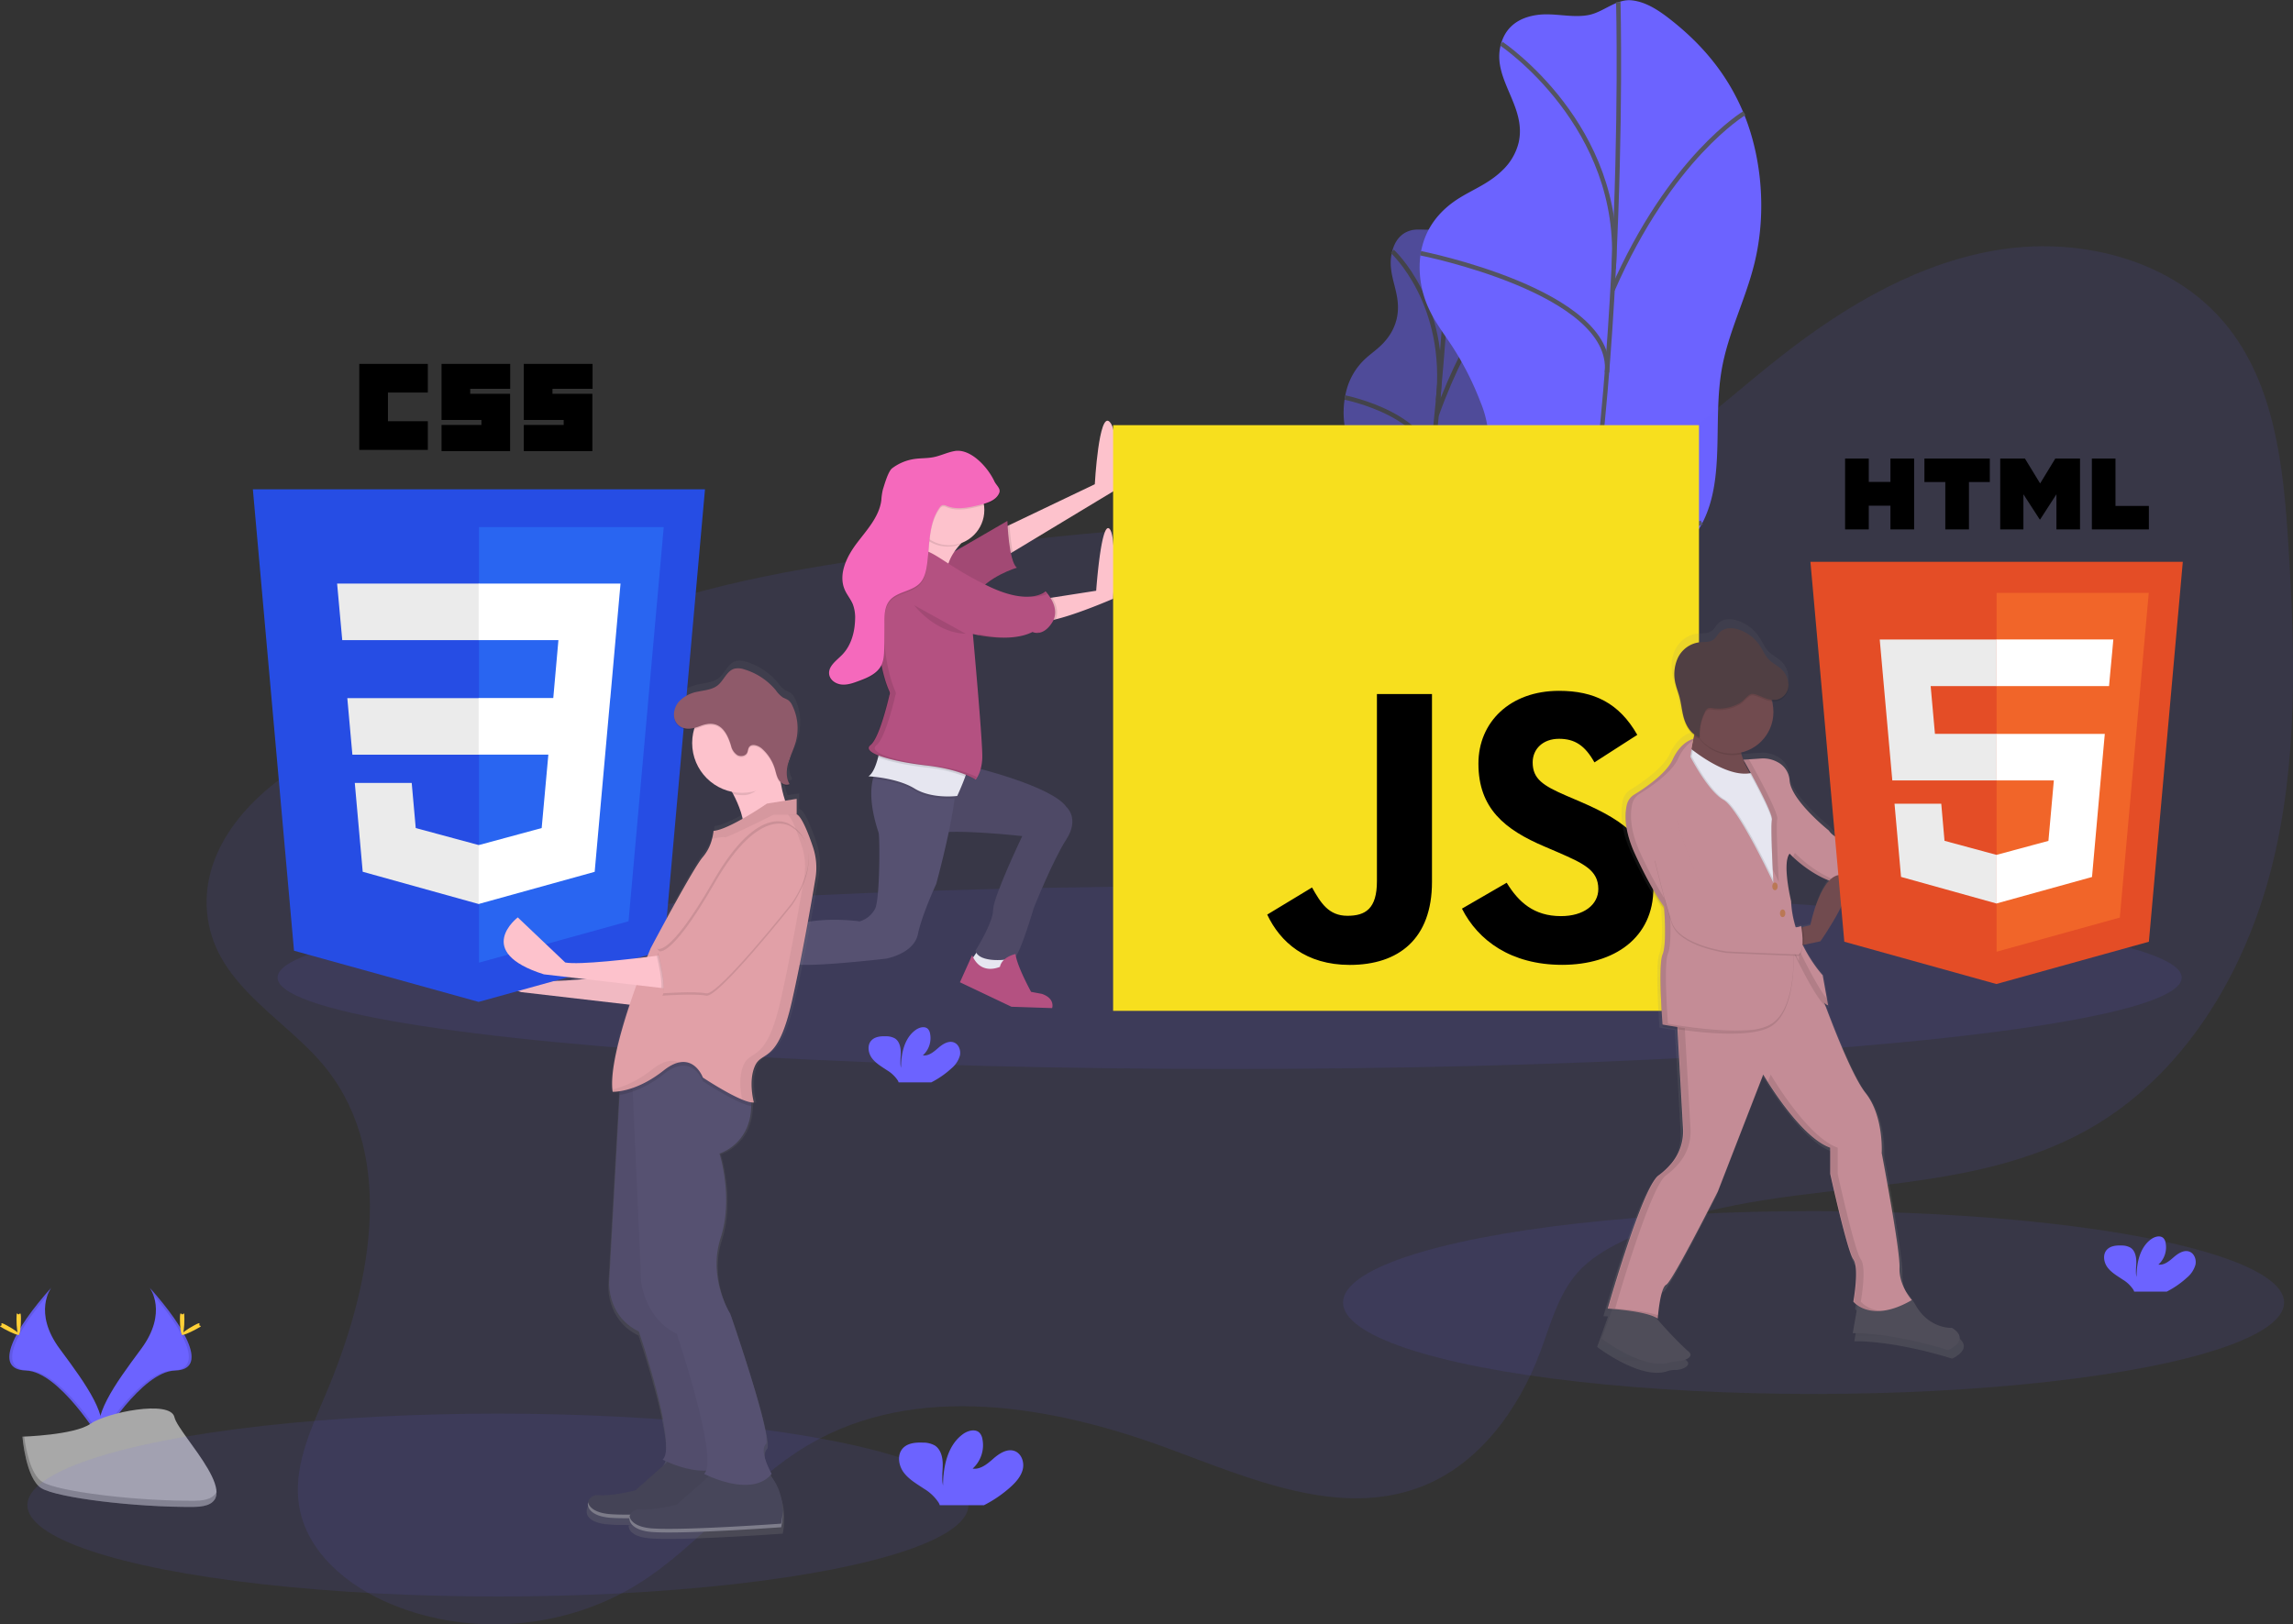 <svg xmlns="http://www.w3.org/2000/svg" xmlns:xlink="http://www.w3.org/1999/xlink" viewBox="0 0 1030.01 729.86"><rect x="0" y="0" width="1030.01" height="729.86" fill="#333333" stroke="none"/><defs><linearGradient id="a" x1="889.13" x2="889.13" y1="701.85" y2="363.3" gradientUnits="userSpaceOnUse"><stop offset="0" stop-color="gray" stop-opacity=".25" style="--darkreader-inline-stopcolor:#837a6b"/><stop offset=".54" stop-color="gray" stop-opacity=".12" style="--darkreader-inline-stopcolor:#837a6b"/><stop offset="1" stop-color="gray" stop-opacity=".1" style="--darkreader-inline-stopcolor:#837a6b"/></linearGradient><linearGradient xlink:href="#a" id="b" x1="376.53" x2="376.53" y1="777.06" y2="381.85"/></defs><ellipse cx="814.66" cy="585.22" fill="#6c63ff" opacity=".1" rx="211.36" ry="41.08" style="--darkreader-inline-fill:currentColor"/><g opacity=".5"><path fill="#6c63ff" d="M718.61 188.63c-2.85.81-6.34 2.92-8.06 8.69-3.37 11.31 4.46 19 1.88 30.79a23 23 0 0 1-4 8.64c-3.15 4.27-6.57 6.29-9.89 9.28a29.5 29.5 0 0 0-8.69 14.27 39.5 39.5 0 0 0-.39 18.55c1.18 5.12 3.19 8.85 4.95 13a96 96 0 0 1 5.11 16.37 39.87 39.87 0 0 1 1.12 8.32 73.21 73.21 0 0 1-1 11.12l-4.79 33.42a100.43 100.43 0 0 0-1.31 13.21 65.61 65.61 0 0 0 1.53 13.19c1.68 8.84 3.49 18 7.34 22.68s10.41 3 14.44-6.47c3.83-9.06 3.92-21.15 7.3-30.83 5.33-15.25 15.92-17.3 21.8-31.85 5.64-14 3.91-31.08 6.77-47 2-11.41 6.41-21.81 9-33.08 3.72-16.23 3.35-33.08.38-45.56a60.55 60.55 0 0 0-14.18-27.54c-2.49-2.75-5.16-5.2-8.29-5.45-3.33-.26-6.24 3.93-9.53 5.19-3.8 1.49-7.62-.04-11.49 1.06Z" style="--darkreader-inline-fill:currentColor" transform="translate(-84.99 -85.07)"/><path fill="none" stroke="#535461" stroke-miterlimit="10" stroke-width="2" d="M736.64 183.23S731 327.57 707.28 412.68" style="--darkreader-inline-stroke:#444f55" transform="translate(-84.99 -85.07)"/><path fill="none" stroke="#535461" stroke-miterlimit="10" stroke-width="2" d="M710.41 198s25.35 23.08 20.54 67M689.14 263.68s41.61 8.37 38.52 33.26M762.17 215.07s-16.84 14.74-31.84 56.49M745.72 341.25s-11.49 9-20.71-22.51M696.14 359.66s23.43-3.06 25.59-17.73" style="--darkreader-inline-stroke:#444f55" transform="translate(-84.99 -85.07)"/></g><path fill="#6c63ff" d="M775.25 91.82c-5.8.86-12.78 3.55-15.65 11.84-5.63 16.26 11.48 28.57 7.54 45.56a25.53 25.53 0 0 1-7.14 12.25c-6 5.91-12.86 8.49-19.36 12.5s-13.25 10.32-16.3 20c-2.93 9.31-1.66 19.59 1.39 27.27s7.66 13.41 11.78 19.73a133.69 133.69 0 0 1 12.49 24.7 46.94 46.94 0 0 1 3.32 12.33c.53 5.2-.14 10.79-.81 16.26L746.56 343c-.79 6.48-1.59 13.06-1.14 19.3.51 7.19 2.64 13.47 4.74 19.6 4.52 13.22 9.36 27 17.89 34.28s21.91 5.72 29.12-7.82c6.86-12.89 5.6-30.68 11.45-44.53 9.22-21.83 30.9-23.6 41.33-44.32 10-19.88 4.41-45.31 8.43-68.41 2.88-16.55 10.68-31.35 14.68-47.64 5.77-23.47 3-48.32-4.62-67s-19.67-32-32.6-42.23c-5.48-4.35-11.29-8.28-17.8-9-6.92-.77-12.45 5.05-19.1 6.52-7.74 1.61-15.82-1.1-23.69.07Z" style="--darkreader-inline-fill:currentColor" transform="translate(-84.99 -85.07)"/><path fill="none" stroke="#535461" stroke-miterlimit="10" stroke-width="2" d="M811.93 86s5.46 211.89-33.56 334.42" style="--darkreader-inline-stroke:#444f55" transform="translate(-84.99 -85.07)"/><path fill="none" stroke="#535461" stroke-miterlimit="10" stroke-width="2" d="M759.38 104.68s55.2 37 50.47 101.16M723.15 198.85s87.12 17.26 83.68 53.54M868.54 135.92s-33.11 19.71-59.19 79.41M849.43 319.79s-22.7 12-45.53-35.61M749 341s48.13-1.73 50.87-23.08" style="--darkreader-inline-stroke:#444f55" transform="translate(-84.99 -85.07)"/><path fill="#6c63ff" d="M152.24 663.66s8.38 11-3.87 27.5S126 721.68 130.11 732c0 0 18.48-30.73 33.52-31.16s5.16-18.7-11.39-37.18Z" style="--darkreader-inline-fill:currentColor" transform="translate(-84.99 -85.07)"/><path d="M67.25 578.59a13.57 13.57 0 0 1 1.76 3.44c14.68 17.24 22.49 33.33 8.39 33.74-13.14.38-28.9 23.87-32.68 29.81a12.74 12.74 0 0 0 .45 1.35s18.48-30.73 33.52-31.16 5.11-18.7-11.44-37.18Z" opacity=".1"/><path fill="#ffd037" d="M167.82 677.63c0 3.86-.43 7-1 7s-1-3.13-1-7 .54-2 1.07-2 .93-1.86.93 2Z" style="--darkreader-inline-fill:#fdcd2f" transform="translate(-84.99 -85.07)"/><path fill="#ffd037" d="M173.17 682.23c-3.39 1.85-6.34 3-6.59 2.49s2.28-2.35 5.67-4.19 2.05-.5 2.31 0 1.99-.15-1.39 1.7Z" style="--darkreader-inline-fill:#fdcd2f" transform="translate(-84.99 -85.07)"/><path fill="#6c63ff" d="M108 663.66s-8.38 11 3.87 27.5 22.35 30.51 18.26 40.83c0 0-18.48-30.73-33.52-31.16s-5.18-18.69 11.39-37.17Z" style="--darkreader-inline-fill:currentColor" transform="translate(-84.99 -85.07)"/><path d="M23.01 578.59a13.57 13.57 0 0 0-1.71 3.44c-14.68 17.24-22.49 33.33-8.39 33.74 13.14.38 28.9 23.87 32.68 29.81a12.74 12.74 0 0 1-.45 1.35s-18.48-30.73-33.52-31.16-5.18-18.7 11.39-37.18Z" opacity=".1"/><path fill="#ffd037" d="M92.4 677.63c0 3.86.43 7 1 7s1-3.13 1-7-.54-2-1.07-2-.93-1.86-.93 2Z" style="--darkreader-inline-fill:#fdcd2f" transform="translate(-84.99 -85.07)"/><path fill="#ffd037" d="M87.05 682.23c3.39 1.85 6.34 3 6.59 2.49s-2.28-2.35-5.67-4.19-2.05-.5-2.31 0-1.99-.15 1.39 1.7Z" style="--darkreader-inline-fill:#fdcd2f" transform="translate(-84.99 -85.07)"/><path fill="#a8a8a8" d="M95.07 730.56s23.43-.72 30.49-5.75 36-11 37.79-3 35.21 40.11 8.76 40.32-61.46-4.12-68.51-8.41-8.53-23.16-8.53-23.16Z" style="--darkreader-inline-fill:#afa69a" transform="translate(-84.99 -85.07)"/><path d="M87.59 674.28c-26.45.21-61.46-4.12-68.51-8.41-5.37-3.27-7.51-15-8.22-20.41h-.78s1.48 18.9 8.53 23.19 42.06 8.63 68.51 8.41c7.64-.06 10.27-2.78 10.13-6.8-1.06 2.46-3.97 3.98-9.66 4.02Z" opacity=".2"/><path fill="#6c63ff" d="M1067.35 659.11a11.67 11.67 0 0 0 3.83-5.78c.5-2.3-.48-5.05-2.68-5.89-2.46-.94-5.09.76-7.08 2.49s-4.28 3.69-6.89 3.32a10.48 10.48 0 0 0 3.24-9.81 4.1 4.1 0 0 0-.9-2c-1.37-1.46-3.84-.83-5.48.32-5.2 3.66-6.65 10.72-6.68 17.08-.52-2.29-.08-4.68-.1-7s-.66-5-2.64-6.22a8 8 0 0 0-4-.95c-2.34-.09-4.94.15-6.54 1.86-2 2.12-1.47 5.69.26 8s4.35 3.8 6.77 5.42a15 15 0 0 1 4.84 4.61 4.57 4.57 0 0 1 .36.82h14.65a40.83 40.83 0 0 0 9.04-6.27Z" style="--darkreader-inline-fill:currentColor" transform="translate(-84.99 -85.07)"/><path fill="#6c63ff" d="M231.72 565.39c31.82 40.46 19.46 99.57-.76 146.9-6.77 15.85-14.43 32.62-11.57 49.61 3.49 20.78 22 36 41.52 44 35.5 14.68 78 11.18 110.61-9.11 28.19-17.54 48.38-46.06 77.05-62.8 48-28 109.06-17.43 161.16 1.86 36.86 13.65 77.16 31.41 113.79 17.14 25.77-10 43.59-34.47 53.3-60.37 4.69-12.51 8.09-26 17-36 5.32-5.89 12.26-10.08 19.38-13.6 65-32.21 147-15 210.08-50.68 42.61-24.12 69.89-69.63 82-117.08s10.67-97.21 7.6-146.07c-2.18-34.73-6.09-71.8-28.28-98.61-23.47-28.35-63.76-38.9-100.17-33.51S915 221.76 886 244.38c-36.29 28.27-69.94 63.48-114.5 74.94-30.34 7.8-62.26 3.53-93.56 2.06-52.32-2.47-104.65 3-156.68 9-49.81 5.76-100 12.1-147.43 28.3-33.58 11.47-60.5 32.28-92.21 46.82-20.67 9.48-43.21 12.1-62.77 24.17-24.11 14.87-46.2 40.74-40 71 5.82 28.81 35.97 43.25 52.87 64.72Z" opacity=".1" style="--darkreader-inline-fill:currentColor" transform="translate(-84.99 -85.07)"/><ellipse cx="552.35" cy="439.22" fill="#6c63ff" opacity=".1" rx="427.67" ry="41.08" style="--darkreader-inline-fill:currentColor"/><ellipse cx="223.66" cy="676.22" fill="#6c63ff" opacity=".1" rx="211.36" ry="41.08" style="--darkreader-inline-fill:currentColor"/><path fill="#e6e6f0" d="m524.71 511.48-3.35 4.87s3.65 4.87 4 5.48 10.65-.3 10.65-.3l.91-3.65-1.52-4.26Z" style="--darkreader-inline-fill:#f5f1eb" transform="translate(-84.99 -85.07)"/><path fill="#fdc2cc" d="m327.09 423.67-6.7 1.21 4.26 8.23 4.57 2.43 4.26 3.04 1.22-3.34-3.05-6.4-4.56-5.17z" style="--darkreader-inline-fill:#ff92ad"/><path fill="#565171" d="M521.67 429.59s35.62 8.52 42.31 18c0 0 6.09 5.18 0 14.61s-14.61 30.75-14.61 30.75-6.09 20.7-8.52 22.22-16.44 2.74-17.66-3c0 0 7.91-12.48 7.91-18.27s13.09-33.18 13.09-33.18-29.83-3.35-39.27-1.22 4.27-33.26 16.75-29.91Z" style="--darkreader-inline-fill:#2e1c8c" transform="translate(-84.99 -85.07)"/><path d="M436.68 344.52s35.62 8.52 42.31 18c0 0 6.09 5.18 0 14.61s-14.61 30.75-14.61 30.75-6.09 20.7-8.52 22.22-16.44 2.74-17.66-3c0 0 7.91-12.48 7.91-18.27s13.09-33.18 13.09-33.18-29.83-3.35-39.27-1.22 4.27-33.26 16.75-29.91Z" opacity=".1"/><path fill="#565171" d="M514.36 437.81c-.07 1.77-.26 3.76-.53 5.9-1.95 15.5-8.3 38.55-8.3 38.55s-6.39 13.7-8.22 22.53-14.31 11-14.31 11-34.1 4-41.1 2.44-18 4.57-23.44 3.65-8.83-13.7-8.83-13.7a66 66 0 0 0 27.4-5.78c14-6.39 34.1-3.35 34.1-3.35a11.45 11.45 0 0 0 7-5.78c2.13-4.57 2.13-32.27 1.52-34.1-4-12-3.67-19.7-2.52-24.19a12.07 12.07 0 0 1 2.52-5.34Z" style="--darkreader-inline-fill:#2e1c8c" transform="translate(-84.99 -85.07)"/><path d="M429.37 352.74c-.07 1.77-.26 3.76-.53 5.9-3.06.24-11.64.47-18-3.46-6-3.68-14.73-4.93-18.66-5.32a12.07 12.07 0 0 1 2.52-5.34Z" opacity=".1"/><path fill="#e6e6f0" d="M518.57 434c-1.42 4-3.6 8.69-3.6 8.69s-11.26 1.52-19.18-3.35-20.7-5.48-20.7-5.48c2.07-1.27 3.47-5.13 4.34-8.51a53.93 53.93 0 0 0 1.14-5.8s37.44 7.61 39 8.83c.58.48-.04 2.9-1 5.62Z" style="--darkreader-inline-fill:#f5f1eb" transform="translate(-84.99 -85.07)"/><path fill="#fdc2cc" d="m585.29 305.69-45.41 27.41-4.51 2.72v-13.39l3.13-1.5 38.27-18.29s1.83-33.18 6.7-28 1.82 31.05 1.82 31.05Z" style="--darkreader-inline-fill:#ff92ad" transform="translate(-84.99 -85.07)"/><path d="m454.89 248.03-4.51 2.72v-13.39l3.13-1.5a98.54 98.54 0 0 0 1.38 12.17Z" opacity=".1"/><path fill="#b45181" d="m504.93 338 32.57-18.87s.61 18.27 4.26 21c0 0-13.39 4-18.57 12.48Z" style="--darkreader-inline-fill:#d91a77" transform="translate(-84.99 -85.07)"/><path d="m419.94 252.93 32.57-18.87s.61 18.27 4.26 21c0 0-13.39 4-18.57 12.48Z" opacity=".1"/><path fill="#fdc2cc" d="M585 354.09s-15.49 6.75-25.75 9.23a20.22 20.22 0 0 1-7.13.82c-7-1.22 1.83-10 1.83-10l3.68-.57 19.76-3.08s2.13-30.44 5.78-28 1.83 31.6 1.83 31.6ZM519.54 326.69s-13.09 9.74-8.22 21.92-25.27-7.31-25.27-7.31 9.74-14.61 11.87-25.57 21.62 10.96 21.62 10.96Z" style="--darkreader-inline-fill:#ff92ad" transform="translate(-84.99 -85.07)"/><path d="M433.58 348.93a69 69 0 0 0-17.6-4.1c-8.8-1-16.86-2.69-21.53-4.55a53.93 53.93 0 0 0 1.14-5.8s37.44 7.61 39 8.83c.57.48-.05 2.9-1.01 5.62ZM474.25 278.25a20.22 20.22 0 0 1-7.13.82c-7-1.22 1.83-10 1.83-10l3.68-.57c1.54 2.37 3.11 6.07 1.62 9.75Z" opacity=".1"/><path fill="#b45181" d="M498.23 332.17s-11.87-.3-16.13 4.57-3.35 18-3.35 18-.89 26.29 5.78 41a2 2 0 0 1 .07 1.51c-.07.18-.07.07-.07.07s-4.26 19.18-8.52 22.53 9.13 7.31 25 9.13 22.22 6.39 22.22 6.39 2.74-3 3-9.74-4.23-55.71-4.23-55.71 16.74 4.26 26.79-.91c0 0 4.57 2.44 8.83-4.26s-3-14-3-14-6.7 6.7-25.27-2.13-25.35-16.75-31.12-16.45Z" style="--darkreader-inline-fill:#d91a77" transform="translate(-84.99 -85.07)"/><path fill="#e6e6f0" d="M407.21 509.35h-3.65v5.18l3.65 8.22s4.87.91 5.18.91 4.26-.91 4.26-.91l1.22-2.13s-13.4-5.19-10.66-11.27Z" style="--darkreader-inline-fill:#f5f1eb" transform="translate(-84.99 -85.07)"/><path fill="#b45181" d="m521.67 514.22-5.48 12.18 23.14 11 18.27.61s1.52-4.26-4.57-6.39l-4.87-.91s-6.39-11.57-7-17c0 0-6.09 1.22-7 5.78-.01-.1-8.53 4.16-12.49-5.27ZM404.47 508.13l-1.86 1.52-8.18 6.7 18.87 25s10.65 4.57 15.53 0c0 0 3-3-3.65-5.48 0 0-5.18.91-5.18-4.26s1.22-10.65 3-11.87c0 0-4.57-1.52-5.78-.3a19.32 19.32 0 0 0-2.44 3.35s-10.92-4.31-10.31-14.66Z" style="--darkreader-inline-fill:#d91a77" transform="translate(-84.99 -85.07)"/><path d="M412.33 231.27a37 37 0 0 1-1.22 4.56 15.83 15.83 0 0 0 20.27 8.71 25.18 25.18 0 0 1 2.57-2.31s-19.49-21.92-21.62-10.96ZM410.65 271.93s9.44 12.48 23.14 12.79" opacity=".1"/><g opacity=".1"><path d="M467.07 284.15a3.44 3.44 0 0 1-.56-.21q-.44.23-.9.43a5.69 5.69 0 0 0 1.46-.22ZM470.31 266.93a15.06 15.06 0 0 0-1.06-1.22s-2 2-6.94 2.38a16.8 16.8 0 0 0 8-1.16ZM439.72 284.85l.06.65a60.46 60.46 0 0 0 12.18 1 63.38 63.38 0 0 1-12.24-1.65ZM418.72 343.93c-15.83-1.83-29.22-5.78-25-9.13s8.52-22.53 8.52-22.53 0 .11.07-.07a2 2 0 0 0-.07-1.51c-6.67-14.75-5.78-41-5.78-41s-.91-13.09 3.35-18c3.17-3.63 10.56-4.38 14.13-4.53a6.47 6.47 0 0 0-1 0s-11.87-.3-16.13 4.57-3.35 18-3.35 18-.89 26.29 5.78 41a2 2 0 0 1 .07 1.51c-.07.18-.07.07-.07.07s-4.23 19.12-8.53 22.47 9.13 7.31 25 9.13 22.22 6.39 22.22 6.39a7.8 7.8 0 0 0 .84-1.23c-3.09-1.49-9.45-3.94-20.05-5.14Z"/></g><circle cx="426.33" cy="229.14" r="15.83" fill="#fdc2cc" style="--darkreader-inline-fill:#ff92ad"/><path d="M448.86 222.06c-1.31 3.28-5.22 4.52-8.65 5.37-4.9 1.2-10.18 2.38-14.87.52a3.25 3.25 0 0 0-2-.39 2.66 2.66 0 0 0-1.32 1.15c-5.17 7.36-4.33 17.17-5.67 26.07-.42 2.77-1.13 5.63-3 7.7-3.64 4-10.51 3.85-13.86 8.1-2.21 2.8-2.23 6.69-2.21 10.26q0 5.71-.1 11.43c-.06 2.5-.18 5.09-1.31 7.31-1.92 3.76-6.2 5.55-10.15 7-2.46.92-5 1.85-7.64 1.6s-5.28-2-5.62-4.64c-.47-3.58 3.22-6.08 5.76-8.66 4.06-4.11 5.73-10.09 5.88-15.87a17 17 0 0 0-1-6.87c-.93-2.27-2.59-4.18-3.59-6.42-3.08-6.9.72-14.88 5.27-20.92s10.14-11.93 11.11-19.42a26.93 26.93 0 0 1 .69-4.81c.7-2.18 2.36-8.2 4.19-9.58a21.77 21.77 0 0 1 10-4.16c2.81-.41 5.68-.26 8.47-.8 3.26-.63 6.29-2.18 9.55-2.76 7.05-1.25 14.7 6.94 17.79 13.4.85 1.98 3.08 3.38 2.28 5.39Z" opacity=".1"/><path fill="#f569bc" d="M533.85 306.52c-1.31 3.28-5.22 4.52-8.65 5.37-4.9 1.2-10.18 2.38-14.87.52a3.25 3.25 0 0 0-2-.39 2.66 2.66 0 0 0-1.32 1.15c-5.17 7.36-4.33 17.17-5.67 26.07-.42 2.77-1.13 5.63-3 7.7-3.64 4-10.51 3.85-13.86 8.1-2.21 2.8-2.23 6.69-2.21 10.26q0 5.71-.1 11.43c-.06 2.5-.18 5.09-1.31 7.31-1.92 3.76-6.2 5.55-10.15 7-2.46.92-5 1.85-7.64 1.6s-5.28-2-5.62-4.64c-.47-3.58 3.22-6.08 5.76-8.66 4.06-4.11 5.73-10.09 5.88-15.87a17 17 0 0 0-1-6.87c-.93-2.27-2.59-4.18-3.59-6.42-3.08-6.9.72-14.88 5.27-20.92s10.14-11.93 11.11-19.42a26.93 26.93 0 0 1 .69-4.81c.7-2.18 2.36-8.2 4.19-9.58a21.77 21.77 0 0 1 10-4.16c2.81-.41 5.68-.26 8.47-.8 3.26-.63 6.29-2.18 9.55-2.76 7.05-1.25 14.7 6.94 17.79 13.4.85 1.98 3.08 3.38 2.28 5.39Z" style="--darkreader-inline-fill:#ff47bf" transform="translate(-84.99 -85.07)"/><path fill="#f7df1e" d="M585 276.09h263.17v263.15H585Z" style="--darkreader-inline-fill:#e9d31d" transform="translate(-84.99 -85.07)"/><path d="m569.22 410.93 20.14-12.19c3.89 6.89 7.42 12.72 15.9 12.72 8.13 0 13.25-3.18 13.25-15.54v-84.09h24.73v84.43c0 25.61-15 37.27-36.92 37.27-19.78 0-31.26-10.25-37.09-22.61m87.44-2.65 20.13-11.66c5.3 8.66 12.19 15 24.38 15 10.25 0 16.78-5.12 16.78-12.19 0-8.48-6.71-11.48-18-16.43l-6.18-2.65c-17.84-7.59-29.68-17.13-29.68-37.27 0-18.55 14.13-32.68 36.21-32.68 15.72 0 27 5.48 35.15 19.78l-19.25 12.37c-4.24-7.6-8.83-10.6-15.9-10.6-7.24 0-11.84 4.59-11.84 10.6 0 7.42 4.59 10.42 15.19 15l6.18 2.65c21 9 32.86 18.19 32.86 38.86 0 22.26-17.49 34.45-41 34.45-23 0-37.8-11-45-25.26"/><path fill="url(#a)" d="M963.61 685.28S953.34 686 947 675a36.88 36.88 0 0 0-4.37-6.21 21 21 0 0 1-3.07-11.15c.35-8.15-8.15-52.79-8.15-52.79s1.06-17-7.44-27.63c-5.6-7-13.65-27-18.5-39.92a2.67 2.67 0 0 0 1.14.6l-.2-1.11h.2L904.1 523a62.88 62.88 0 0 1-9.16-13.88l.57-.12 7.52-1.58s12.22-17.37 13-25.91h2.41a294 294 0 0 1 33.86 1.77c0-.05-.08-.27-.18-.62a42.5 42.5 0 0 1-1.1-5.23h.7l7-.46s24.09-26.92 15.23-31.88-18.07 22.32-18.07 22.32l-3 .54-.81.15c.08-.12.16-.23.25-.34S913 466 906.93 456.42c0 0-17.36-13.82-18.07-23a10.39 10.39 0 0 0-6.24-8.84 13.62 13.62 0 0 0-6.89-1.29l-8.13.56.57 1h-.23a27.35 27.35 0 0 1-1.28-3.6h.17c-.06-.25-.11-.5-.16-.75a19.13 19.13 0 0 0 14.09-23.56 7.65 7.65 0 0 0 2.39-.07c3-.61 5.11-3.65 5.19-6.69v-.71a10.28 10.28 0 0 0-3.95-7.9c-1.62-1.35-3.56-2.31-5-3.81-1.75-1.79-2.71-4.19-4.07-6.3a18.7 18.7 0 0 0-9.6-7.47c-2.93-1-6.53-1.1-8.78 1-1.16 1.09-1.83 2.67-3.13 3.59-1.87 1.34-4.41.94-6.7 1.21a12.78 12.78 0 0 0-9.63 7.21 16.61 16.61 0 0 0-1.58 7.62 20.35 20.35 0 0 0 .64 5.35c.44 1.74 1.09 3.42 1.57 5.16 1 3.6 1.23 7.39 2.38 10.94a13.77 13.77 0 0 0 4.43 6.73l-.34 1.46c-.22 0-5.74 1.23-9.55 9.56-3 6.57-13.21 13.35-17.7 16.09a7.38 7.38 0 0 0-3.34 4.64 24.1 24.1 0 0 0-.57 5.89c-.08 4.27.81 10.18 4.24 17.67 7.79 17 13.46 24.44 13.46 24.44s.43 5.21.46 10.7c0 4.09-.3 8.16-1.17 10.2-.74 1.72-1 6.11-.94 11.13 0 9.62.94 22.17.94 22.17s2.71.52 6.9 1.13l2.61 45.92a22.08 22.08 0 0 1-5 15.34 33.94 33.94 0 0 1-6.29 6c-7.44 5.31-23.38 61.29-23.38 61.29s.78 0 2.06.15l-4.9 13.67s19.58 15 31.49 10.9a11.54 11.54 0 0 1 4-.56c2.35 0 7.38-1.86 4.58-4.31a181.52 181.52 0 0 1-15.27-15.88 8.12 8.12 0 0 1 1.1.65v-.11l.17.11s0-.55.13-1.45l-.17-.06c.36-3.68 1.5-13 3.76-14.08 2.83-1.42 23.74-42.87 23.74-42.87l20.9-53.85s16.65 28.7 30.82 33.65v12s7.79 35.43 10.63 39.32 0 19.48 0 19.48a9.71 9.71 0 0 0 1.91 1.68l-2.27 12.84s16.3-.71 43.93 7.79c-.02.05 10.61-4.55 1.75-10.22ZM898.43 500l-3.45.86-.68.17c-.07-.43-.12-.68-.12-.68a7 7 0 0 1-2.51.61 46.15 46.15 0 0 1-2.1-11.95 80.52 80.52 0 0 1-2.11-14.8c0-2.58.43-4.83 1.4-6.1l1.15.09.8.76.06.05.41.37.43.38.07.06.46.41.08.07.47.4.53.44.12.1.56.45.55.44.13.1.61.46.13.09.58.43.1.07.66.47.16.11.7.48h.06l.68.45.16.11.73.47.16.1.68.42.13.08.78.46.19.11.81.45h.06l.79.42.19.1.84.42.17.08.78.36.15.07.88.38.21.09.91.37c-5.65 6.22-8.55 20.72-8.55 20.72Z" transform="translate(-84.99 -85.07)"/><path fill="#4f4d59" d="m811.05 668.16-6.57 18.33s18 13.8 29.7 10.94a32.69 32.69 0 0 1 5.37-.87c2.42-.18 6.59-1.95 4-4.19-8.3-7.26-19.37-20.75-19.37-20.75ZM920.34 666.43l-3.11 17.64s15.91-.69 42.89 7.61c0 0 10.38-4.5 1.73-10 0 0-10 .69-16.25-10s-10-9.34-10-9.34Z" style="--darkreader-inline-fill:#3d474c" transform="translate(-84.99 -85.07)"/><path fill="#c48c96" d="m838 538.47 3 53.68a22.2 22.2 0 0 1-5.29 15.7 32.54 32.54 0 0 1-5.71 5.33c-7.26 5.19-22.83 59.83-22.83 59.83s17.64 1 22.48 4.5c0 0 1-13.83 3.8-15.22s23.17-41.85 23.17-41.85l20.41-52.57s16.25 28 30.09 32.86v11.76s7.61 34.59 10.38 38.39 0 19 0 19 8 10 26.28-.69c0 0-5.88-6.57-5.53-14.53s-8-51.53-8-51.53 1-16.6-7.26-27S901 526 901 526l-9.52-20.48Z" style="--darkreader-inline-fill:#ff3e62" transform="translate(-84.99 -85.07)"/><g opacity=".1"><path d="M725.54 587.93s15.56-54.64 22.83-59.83a33 33 0 0 0 6-5.68 22 22 0 0 0 5-15.34l-3.05-53.69 51-31.44-.69-1.49-53.42 32.94 3.05 53.69a22 22 0 0 1-5 15.34 33 33 0 0 1-6 5.68c-7.25 5.18-22.83 59.82-22.83 59.82s17.64 1 22.48 4.5c0 0 0-.54.13-1.41-6.81-2.34-19.5-3.09-19.5-3.09ZM835.87 584.82s2.77-15.22 0-19-10.38-38.39-10.38-38.39v-11.78c-13.83-4.84-30.09-32.86-30.09-32.86l-1.2 3.14c4.69 7.44 17.2 25.9 28.19 29.74v11.76s7.61 34.59 10.38 38.39 0 19 0 19 3.86 4.86 12.38 4.2c-6.37-.53-9.28-4.2-9.28-4.2Z"/></g><path fill="#714b4f" d="m957 478.29-6.79.45-3.58.24v-8.65l4.7-.85 2.91-.53s9-26.63 17.64-21.79S957 478.29 957 478.29ZM848.06 407s-4.5 17.29-5.88 28 32.16 2.08 32.16 2.08-12.8-15.56-5.53-23.86Z" style="--darkreader-inline-fill:#861c26" transform="translate(-84.99 -85.07)"/><path fill="#e6e6f0" d="m884.37 479 .69 6.57-10.72-.69-10.72-9.34-10.72-30.1-6.9-10.73-5.19-6.57 2.08-8s.95.83 2.55 2.05c5.27 4 17.62 12.41 26.65 10.09a10.76 10.76 0 0 0 1.23-.39l13.49 23.17Z" style="--darkreader-inline-fill:#f5f1eb" transform="translate(-84.99 -85.07)"/><path d="M760.65 333.04s-5.53 1-9.34 9.34c-2.92 6.38-12.8 13-17.21 15.67a7.38 7.38 0 0 0-3.35 4.66c-.89 3.94-1.23 11.29 3.61 21.86 7.61 16.6 13.14 23.86 13.14 23.86s1.38 16.6-.69 21.44 0 31.47 0 31.47 36.31 6.92 48.42 0 10.38-33.55 10.38-33.55 11.41 24.21 15.56 24.9l-2.42-13.49s-13.49-14.53-14.18-33.2c0 0-4.15-16.95-.69-21.44 0 0 58.45 4.84 61.91.69 0 0-38.39-1.73-44.27-11.07 0 0-16.95-13.49-17.64-22.48a9.94 9.94 0 0 0-5.19-8.15 13.54 13.54 0 0 0-7.75-1.73l-7.81.54s13.49 23.86 12.8 27 .69 28.36.69 28.36-15.61-33.55-22.48-37.35-14.88-19.44-14.88-19.44l1.38-7.9" opacity=".1"/><path d="m799.38 393.93.69 6.57-10.72-.69-10.72-9.34-10.72-30.1-6.9-10.73-5.19-6.57 2.08-8s.95.83 2.55 2.05l-.48 2.73s8 15.62 14.87 19.43 22.48 37.35 22.48 37.35-1.38-25.25-.69-28.36c.47-2.11-5.59-13.77-9.53-21.06a10.76 10.76 0 0 0 1.23-.39l13.49 23.17ZM865.22 393.67l-3.58.24v-8.65l4.7-.85c-1.64 2.17-1.58 6.01-1.12 9.26Z" opacity=".1"/><path fill="#c48c96" d="M845.64 417.08s-5.53 1-9.34 9.34c-2.92 6.38-12.8 13-17.21 15.67a7.38 7.38 0 0 0-3.35 4.66c-.89 3.94-1.23 11.29 3.61 21.86 7.61 16.6 13.14 23.86 13.14 23.86s1.38 16.6-.69 21.44 0 31.47 0 31.47 36.31 6.92 48.42 0 10.38-33.55 10.38-33.55S902 536 906.16 536.74l-2.42-13.49s-13.49-14.53-14.18-33.2c0 0-4.15-16.95-.69-21.44 0 0 13.49 14.53 28.71 14.18a286.36 286.36 0 0 1 33.2 1.73s-3.46-11.07 0-15.22c0 0-38.39-1.73-44.27-11.07 0 0-16.95-13.49-17.64-22.48a9.94 9.94 0 0 0-5.19-8.15 13.54 13.54 0 0 0-7.75-1.73l-7.81.54s13.49 23.86 12.8 27 .69 28.36.69 28.36S866 448.2 859.13 444.4 844.25 425 844.25 425l1.38-7.9" style="--darkreader-inline-fill:#ff3e62" transform="translate(-84.99 -85.07)"/><path d="M753.01 368.32s8.3 28 13.14 31.47 34.24 21.1 42.89 16.95c0 0 2.08 10.38-1 12.8 0 0-32.25-1.26-32.51-1.38 0 0-21.1-2.77-24.56-13.14s-7.61-28-7.61-28Z" opacity=".1"/><ellipse cx="797.31" cy="398.24" fill="#ba7855" rx="1.21" ry="1.73" style="--darkreader-inline-fill:#e5611a"/><ellipse cx="800.76" cy="410.34" fill="#ba7855" rx="1.21" ry="1.73" style="--darkreader-inline-fill:#e5611a"/><g opacity=".1"><path d="M749.24 459.93s-2.08-26.63 0-31.47.69-21.44.69-21.44-5.53-7.26-13.14-23.86c-4.85-10.57-4.5-17.92-3.61-21.86a7.38 7.38 0 0 1 3.35-4.66c4.41-2.7 14.28-9.29 17.21-15.67 2.15-4.68 4.84-7.05 6.78-8.23l.13-.76s-5.53 1-9.34 9.34c-2.92 6.38-12.8 13-17.21 15.67a7.38 7.38 0 0 0-3.35 4.66c-.89 3.94-1.23 11.29 3.61 21.86 7.61 16.6 13.14 23.86 13.14 23.86s1.38 16.6-.69 21.44 0 31.47 0 31.47 25.94 4.94 41.28 2.29c-15.49 1.85-38.85-2.64-38.85-2.64ZM795.92 368.32c-.47 2.13 0 14.66.39 22.34 1.67 3.41 2.72 5.68 2.72 5.68s-1.38-25.25-.69-28.36c.66-3-11.49-24.66-12.7-26.8l-2.52.17s13.5 23.86 12.8 26.97ZM835.01 397.37c-15.22.35-28.71-14.18-28.71-14.18a5.54 5.54 0 0 0-.87 1.87c4 3.72 15 12.93 27.16 12.65a286.36 286.36 0 0 1 33.2 1.73s-.07-.23-.18-.62a275.32 275.32 0 0 0-30.6-1.45ZM808.01 426.42s.14 2.16.06 5.4c3.6 7.14 10.15 19.35 13.08 19.84l-.51-2.84c-5.03-6.32-12.63-22.4-12.63-22.4Z"/></g><path fill="#714b4f" d="m902.7 508-7.35 1.55-5.8 1.22 3.11-8.65 2.17-.54 3.37-.84s4.84-24.21 14.53-22.48S902.7 508 902.7 508Z" style="--darkreader-inline-fill:#861c26" transform="translate(-84.99 -85.07)"/><path d="m810.37 424.51-5.8 1.22 3.11-8.65 2.17-.54a34.54 34.54 0 0 1 .52 7.97Z" opacity=".1"/><path fill="#c48c96" d="M838 452.7s8.3 28 13.14 31.47 34.24 21.1 42.89 16.95c0 0 2.08 10.38-1 12.8 0 0-32.25-1.26-32.51-1.38 0 0-21.1-2.77-24.56-13.14s-7.61-28-7.61-28Z" style="--darkreader-inline-fill:#ff3e62" transform="translate(-84.99 -85.07)"/><path d="M763.41 322.67s-.7 2.71-1.64 6.65a18.67 18.67 0 0 0 20.61 9.5c-.83-3.55-.65-7.14 1.78-9.92Z" opacity=".1"/><circle cx="777.94" cy="319.9" r="18.68" fill="#714b4f" style="--darkreader-inline-fill:#861c26"/><path d="M794.16 314.76a10 10 0 0 0 4.16.26 6.85 6.85 0 0 0 5.06-6.53 10 10 0 0 0-3.85-7.71c-1.58-1.32-3.47-2.25-4.92-3.72-1.71-1.75-2.65-4.09-4-6.15a18.25 18.25 0 0 0-9.37-7.29c-2.86-1-6.37-1.08-8.57 1-1.13 1.07-1.79 2.6-3.05 3.51-1.83 1.3-4.31.92-6.54 1.18a12.47 12.47 0 0 0-9.4 7 17.61 17.61 0 0 0-.92 12c.43 1.7 1.07 3.34 1.53 5 1 3.52 1.2 7.21 2.32 10.68s3.43 6.87 6.93 7.91a21.91 21.91 0 0 1 2.23-11.29 3.24 3.24 0 0 1 1.58-1.76 3.82 3.82 0 0 1 1.9 0 19 19 0 0 0 12.65-2.56c1.33-.8 3.4-3.56 4.81-3.83 1.82-.31 5.55 1.88 7.45 2.3Z" opacity=".1"/><path fill="#503f43" d="M879.15 399.14a10 10 0 0 0 4.16.26 6.85 6.85 0 0 0 5.06-6.53 10 10 0 0 0-3.85-7.71c-1.58-1.32-3.47-2.25-4.92-3.72-1.71-1.75-2.65-4.09-4-6.15a18.25 18.25 0 0 0-9.37-7.29c-2.86-1-6.37-1.08-8.57 1-1.13 1.07-1.79 2.6-3.05 3.51-1.83 1.3-4.31.92-6.54 1.18a12.47 12.47 0 0 0-9.4 7 17.61 17.61 0 0 0-.92 12c.43 1.7 1.07 3.34 1.53 5 1 3.52 1.2 7.21 2.32 10.68s3.43 6.87 6.93 7.91a21.91 21.91 0 0 1 2.25-11.28 3.24 3.24 0 0 1 1.58-1.76 3.82 3.82 0 0 1 1.9 0 19 19 0 0 0 12.65-2.56c1.33-.8 3.4-3.56 4.81-3.83 1.8-.32 5.53 1.87 7.43 2.29Z" style="--darkreader-inline-fill:#313a3e" transform="translate(-84.99 -85.07)"/><path fill="#e44d26" d="m1065.5 337.49-15.24 170.7-68.5 19-68.31-19-15.22-170.7h167.27Z" style="--darkreader-inline-fill:#df431a" transform="translate(-84.99 -85.07)"/><path fill="#f16529" d="m981.86 512.67 55.35-15.34 13-145.88h-68.35Z" style="--darkreader-inline-fill:#ec5c1f" transform="translate(-84.99 -85.07)"/><path fill="#ebebeb" d="M952.24 393.33h29.62v-20.94h-52.5l.5 5.62 5.15 57.7h46.86v-20.94h-27.71Zm4.76 52.85h-21l2.93 32.88L981.77 491h.1v-21.85h-.09l-23.32-6.3-1.46-16.67Z" style="--darkreader-inline-fill:#f5f1eb" transform="translate(-84.99 -85.07)"/><path d="M828.81 206.02h10.64v10.51h9.73v-10.51h10.64v31.84h-10.64V227.2h-9.73v10.66h-10.64v-31.84Zm45 10.56h-9.37v-10.56h29.38v10.56h-9.37v21.28h-10.63v-21.28Zm24.68-10.56h11.1l6.83 11.19 6.82-11.19h11.1v31.84h-10.6v-15.78l-7.32 11.32h-.18l-7.33-11.32v15.78h-10.42Zm41.14 0h10.64v21.31h15v10.52h-25.61v-31.83Z"/><path fill="#fff" d="M981.79 435.71h25.78l-2.43 27.16-23.35 6.3V491l42.93-11.9.31-3.54 4.92-55.13.51-5.62h-48.67v20.94Zm0-42.43v.05h50.58l.42-4.71 1-10.62.5-5.62h-52.5v20.89Z" style="--darkreader-inline-fill:#ffffff" transform="translate(-84.99 -85.07)"/><path fill="url(#b)" d="M451.72 463.51c-1.95-5.71-4.76-13-7-14.66a2.09 2.09 0 0 0-.44-.27H444v-7.05l-5.26.84a50.27 50.27 0 0 1-1.91-7.81 3.63 3.63 0 0 0 3.95.79c-.09-.14-.16-.29-.24-.44l.24-.1a9.77 9.77 0 0 1-1.27-4.79 17.44 17.44 0 0 1 .73-4.52c.94-3.25 2.53-6.29 3.42-9.55a23.22 23.22 0 0 0 .8-6.46 23.54 23.54 0 0 0-2.46-10.65 6.22 6.22 0 0 0-1.86-2.43 24 24 0 0 0-2.28-1.11 12.31 12.31 0 0 1-3.31-3.3 29.74 29.74 0 0 0-14.37-9.59 8.41 8.41 0 0 0-4.59-.36c-3.53 1-4.82 5.33-7.68 7.62-2.53 2-6 2.23-9.16 2.91a15.58 15.58 0 0 0-8.53 4.47 9.26 9.26 0 0 0-2.29 6.18 6.21 6.21 0 0 0 2.53 5.52 7.93 7.93 0 0 0 6.7.95 22.79 22.79 0 0 0 17.25 28.65l.62 1.1a47.19 47.19 0 0 1 4.27 11.17c-4.84 2.75-10.13 5.32-13.32 5.56a22.45 22.45 0 0 1-.69 3.69 20.37 20.37 0 0 1-4.19 8.25c-4.34 4.88-23.87 41.78-23.87 41.78s-.62 1.47-1.62 4c-12.13 1.49-31.92 3.64-37.45 2.53l-21.7-20.62s-7 5.35-6.4 11.85l-3.91-3.72s-20.62 15.73 11.94 26l49.54 5.75c-4.72 14.24-9.12 30.81-7.76 39.83h.41a18.73 18.73 0 0 0 2.83-.22l-.09 1.6-4.77 85.43s-1.09 15.73 13.56 22.79c0 0 17.91 52.63 10.85 58.6 0 0 .84.44 2.25 1.06l-14.73 13s-10.85 2.71-16.82 2.17a4.31 4.31 0 0 0-4.76 3.21c0 .11 0 .22-.06.34V764.55c0 .12 0 .23.07.35v.13q.05.19.12.37v.12c.05.12.11.24.17.36v.08c.07.12.14.24.22.36l.07.1q.13.19.29.38l.08.1c.11.13.23.25.36.38h.06l.4.34.09.07.49.35.12.08.57.33h.09l.61.3h.09l.71.29.15.06.79.26h.13l.85.22h.07l1 .19h.19l1 .15h.19l1.15.11c2.23.17 5.24.23 8.72.22s0 .09 0 .13v.43c0 .12 0 .23.07.35v.13q.05.19.12.37v.12c.05.12.11.24.17.36v.08c.07.12.14.24.22.36l.07.1q.13.19.29.38l.08.1c.11.13.23.25.36.38h.05l.4.34.09.07.49.35.12.08.56.33h.09l.61.3h.09l.71.29.15.06.79.26h.13l.85.22h.07l1 .19h.19l1 .15h.19l1.15.11c14.11 1.09 59.14-2.17 59.14-2.17V773.83c.45-2.1 2.61-14.31-5.07-23.34.23-.24.45-.49.66-.75 0 0-6-10.31-2.71-13.56S413.63 677 413.63 677s-10.31-16.28-4.34-34.73-.54-38.52-.54-38.52S423 599.53 423.26 582v-1.63a5.76 5.76 0 0 0 .9.06 4.21 4.21 0 0 0 .6 0s-2.71-9.77.54-16.82 10.31-.54 16.82-29.3c4.71-20.81 8.85-44.74 10.79-56.39a29.69 29.69 0 0 0-1.19-14.41Zm-123.82 61-4.95-4.7c1.64.68 3.46 1.34 5.49 2l18.65 2.19c-8.32.75-16.09 1.17-19.19.54Z" transform="translate(-84.99 -85.07)"/><path fill="#fdc2cc" d="M375.13 521.77s-38.38 5.33-46.38 3.73l-21.32-20.26s-20.26 15.46 11.73 25.59l59.7 6.93Z" style="--darkreader-inline-fill:#ff92ad" transform="translate(-84.99 -85.07)"/><path d="M290.14 436.7s-38.38 5.33-46.38 3.73l-21.32-20.26s-20.26 15.46 11.73 25.59l59.7 6.93Z" opacity=".05"/><path fill="#264de4" d="m300 535.22-82.94-23-18.48-207.3h203.09l-18.5 207.27L300 535.22Z" style="--darkreader-inline-fill:#1a43df" transform="translate(-84.99 -85.07)"/><path fill="#2965f1" d="m367.33 499 15.81-177.12h-83v195.71L367.33 499Z" style="--darkreader-inline-fill:#1f5cec" transform="translate(-84.99 -85.07)"/><path fill="#ebebeb" d="m241 398.73 2.28 25.42h56.9v-25.42Zm-4.58-51.46 2.31 25.42h61.44v-25.42h-63.8Zm63.75 117.49h-.11l-28.32-7.65-1.81-20.28h-25.57l3.56 39.92L300 491.24h.12Z" style="--darkreader-inline-fill:#f5f1eb" transform="translate(-84.99 -85.07)"/><path d="M161.39 163.49h30.79v12.88h-17.92v12.88h17.92v12.88h-30.79Zm37 0h30.79v11.2h-17.96v2.24h17.92v25.76h-30.8v-11.76h17.92v-2.24h-17.92v-25.2Zm37 0h30.79v11.2h-18.01v2.24h17.92v25.76h-30.8v-11.76h17.92v-2.24h-17.92v-25.2Z"/><path fill="#fff" d="m359.14 398.73 4.59-51.46H300v25.42h35.83l-2.31 26H300v25.42h31.31l-3 33-28.31 7.67v26.45l52.12-14.45.38-4.3 6-66.94.62-6.83Z" style="--darkreader-inline-fill:#ffffff" transform="translate(-84.99 -85.07)"/><path fill="#47465a" d="m389 738.19-18.66 16.52s-10.66 2.67-16.52 2.13-8.53 9.06 5.33 10.13 58.1-2.13 58.1-2.13 4.26-17.06-8.53-26.65Z" style="--darkreader-inline-fill:#1d196a" transform="translate(-84.99 -85.07)"/><path d="m304.01 653.12-18.66 16.52s-10.66 2.67-16.52 2.13-8.53 9.06 5.33 10.13 58.1-2.13 58.1-2.13 4.26-17.06-8.53-26.65Z" opacity=".05"/><path fill="#fff" d="M417.91 757.47a29.4 29.4 0 0 1-.67 5.78s-44.24 3.2-58.1 2.13c-6.67-.51-9.5-3-10-5.38-.61 2.74 1.81 6.35 10 7 13.86 1.07 58.1-2.13 58.1-2.13a30.8 30.8 0 0 0 .67-7.4Z" opacity=".3" style="--darkreader-inline-fill:#ffffff" transform="translate(-84.99 -85.07)"/><path fill="#fdc2cc" d="M410.84 436s11.73 16.52 7.46 27.72 22.39-11.73 22.39-11.73-8.53-14.99-4.26-30.99Z" style="--darkreader-inline-fill:#ff92ad" transform="translate(-84.99 -85.07)"/><path fill="#47465a" d="M407.64 744.59 389 761.11s-10.66 2.67-16.52 2.13-8.53 9.06 5.33 10.13 58.1-2.13 58.1-2.13 4.26-17.06-8.53-26.65Z" style="--darkreader-inline-fill:#1d196a" transform="translate(-84.99 -85.07)"/><path fill="#565171" d="M413 740.86c-2.78 3.43-6.7 4.75-10.8 4.95-9.32.44-19.58-4.95-19.58-4.95 6.93-5.86-10.66-57.57-10.66-57.57-14.39-6.93-13.33-22.39-13.33-22.39l4.66-83.9 1.18-21.08 14.93-9.06 11.76 9 11.16 8.56a44.86 44.86 0 0 1 1.4 8.32c1.3 19.59-14.19 24.2-14.19 24.2s6.4 19.72.53 37.85 4.26 34.12 4.26 34.12 19.19 55.44 16 58.64 2.68 13.31 2.68 13.31Z" style="--darkreader-inline-fill:#2e1c8c" transform="translate(-84.99 -85.07)"/><path d="M328.01 655.79c-2.78 3.43-6.7 4.75-10.8 4.95-9.32.44-19.58-4.95-19.58-4.95 6.93-5.86-10.66-57.57-10.66-57.57-14.39-6.93-13.33-22.39-13.33-22.39l4.66-83.9 1.18-21.08 14.93-9.06 11.76 9 11.16 8.56a44.86 44.86 0 0 1 1.4 8.32c1.3 19.59-14.19 24.2-14.19 24.2s6.4 19.72.53 37.85 4.26 34.12 4.26 34.12 19.19 55.44 16 58.64 2.68 13.31 2.68 13.31Z" opacity=".05"/><path fill="#565171" d="M431.63 747.25c-9.06 11.19-30.38 0-30.38 0a3.4 3.4 0 0 0 .93-1.45c3.91-10.63-13.19-61.45-13.19-61.45-14.39-6.93-16-23.45-16-23.45l-3.77-85.42-.49-11.06 22.43-8.56 6.89-2.63L421 570.82a41.57 41.57 0 0 1 1.44 11.18c-.29 17.21-14.26 21.37-14.26 21.37s6.4 19.72.53 37.85 4.29 34.07 4.29 34.07 19.19 55.44 16 58.64 2.63 13.32 2.63 13.32Z" style="--darkreader-inline-fill:#2e1c8c" transform="translate(-84.99 -85.07)"/><path d="M337.45 496.93c-4.61-.66-13.94-6.21-18.73-9.22-1.83-1.15-3-1.92-3-1.92s-4.8-13.33-17.59-3.2a47.89 47.89 0 0 1-13.9 7.86 32.52 32.52 0 0 1-5.93 1.49l1.18-21.08 14.93-9.06 11.76 9 6.89-2.63 22.95 17.58a41.57 41.57 0 0 1 1.44 11.18Z" opacity=".1"/><path fill="#e1a0a7" d="M451.29 479.71c-1.9 11.44-6 35-10.6 55.39-6.4 28.25-13.33 21.85-16.52 28.78s-.53 16.52-.53 16.52c-5.33.53-22.92-11.19-22.92-11.19s-4.8-13.33-17.59-3.2-22.92 9.59-22.92 9.59c-2.67-17.59 17.06-64.5 17.06-64.5s19.19-36.25 23.45-41a20 20 0 0 0 4.12-8.1 22.05 22.05 0 0 0 .68-3.62c6.93-.53 24-12.26 24-12.26l13.33-2.13v6.93a2 2 0 0 1 .44.27c2.19 1.67 5 8.79 6.87 14.4a29.17 29.17 0 0 1 1.13 14.12Z" style="--darkreader-inline-fill:#ff6174" transform="translate(-84.99 -85.07)"/><path fill="#fdc2cc" d="m389 529.77-6.89-.8-52.81-6.13c-32-10.13-11.73-25.59-11.73-25.59l21.32 20.26c6.15 1.23 30.28-1.64 41.09-3 3.24-.42 5.29-.7 5.29-.7Z" style="--darkreader-inline-fill:#ff92ad" transform="translate(-84.99 -85.07)"/><path d="M355.7 372.74s-13.86-11.19-34.69 25.05-25.59 30.38-25.59 30.38 4.26 16 2.13 19.19c0 0 14.39-1.07 19.72 0s38.38-40.51 38.38-40.51 17.11-23.45.05-34.11Z" opacity=".1"/><path d="M355.17 370.61s-13.86-11.19-34.65 25.05-25.59 30.38-25.59 30.38 16.52 18.12 21.85 19.19 38.38-40.51 38.38-40.51 17.07-23.45.01-34.11Z" opacity=".1"/><path d="M297.11 443.93c.22-3.95-1.27-10.89-2.13-14.49 3.24-.42 5.29-.7 5.29-.7l3.73 16Z" opacity=".1"/><path fill="#e1a0a7" d="M440.69 456.74S426.83 445.55 406 481.8s-25.59 30.38-25.59 30.38 4.26 16 2.13 19.19c0 0 14.39-1.07 19.72 0s38.38-40.51 38.38-40.51 17.11-23.46.05-34.12Z" style="--darkreader-inline-fill:#ff6174" transform="translate(-84.99 -85.07)"/><path d="m352.01 337.02-25.63 14.91a54.69 54.69 0 0 1 3 4.88 22.49 22.49 0 0 0 4.48.45c6.83 0 10-7.17 14.13-12-.3-3.84 2.84-3.94 4.02-8.24Z" opacity=".1"/><circle cx="333.31" cy="333.83" r="22.39" fill="#fdc2cc" style="--darkreader-inline-fill:#ff92ad"/><path d="M305.01 315.72a15.3 15.3 0 0 1 8.38-4.4c3.11-.67 6.52-.87 9-2.86 2.81-2.25 4.07-6.53 7.54-7.49a8.27 8.27 0 0 1 4.51.36 29.21 29.21 0 0 1 14.12 9.42 12.09 12.09 0 0 0 3.26 3.25 23.6 23.6 0 0 1 2.24 1.09 6.11 6.11 0 0 1 1.82 2.39 23.18 23.18 0 0 1 1.62 16.27c-.87 3.21-2.43 6.19-3.36 9.39s-1.16 6.82.53 9.68c-1.64.84-3.71-.22-4.74-1.75s-1.34-3.41-1.88-5.18a19.75 19.75 0 0 0-5.78-9c-1.68-1.48-4.68-2.48-5.85-.57-.45.74-.42 1.69-.81 2.46-.76 1.51-3 1.81-4.43 1a6.79 6.79 0 0 1-2.77-4.11c-2.19-7.43-5.94-12.1-13.88-8.93-3 1.18-6.45 2-9.3 0-3.65-2.68-2.92-7.99-.22-11.02Z" opacity=".1"/><path fill="#8f5a6a" d="M390 400.25a15.3 15.3 0 0 1 8.38-4.4c3.11-.67 6.52-.87 9-2.86 2.81-2.25 4.07-6.53 7.54-7.49a8.27 8.27 0 0 1 4.51.36 29.21 29.21 0 0 1 14.12 9.42 12.09 12.09 0 0 0 3.26 3.25 23.6 23.6 0 0 1 2.24 1.09 6.11 6.11 0 0 1 1.82 2.39 23.18 23.18 0 0 1 1.62 16.27c-.87 3.21-2.43 6.19-3.36 9.39s-1.16 6.82.53 9.68c-1.64.84-3.71-.22-4.74-1.75s-1.34-3.41-1.88-5.18a19.75 19.75 0 0 0-5.78-9c-1.68-1.48-4.68-2.48-5.85-.57-.45.74-.42 1.69-.81 2.46-.76 1.51-3 1.81-4.43 1a6.79 6.79 0 0 1-2.77-4.11c-2.19-7.43-5.94-12.1-13.88-8.93-3 1.18-6.45 2-9.3 0-3.65-2.67-2.92-7.98-.22-11.02Z" style="--darkreader-inline-fill:#b81c4c" transform="translate(-84.99 -85.07)"/><path d="M358.27 366.08h-10.83s-21.32 10.66-21.85 10.13c-.36-.36-3.66.26-5.75.69a22.05 22.05 0 0 0 .68-3.62c6.93-.53 24-12.26 24-12.26l13.33-2.13v6.93a2 2 0 0 1 .42.26Z" opacity=".05"/><path fill="#fff" d="M436.56 763.86a29.4 29.4 0 0 1-.67 5.78s-44.24 3.2-58.1 2.13c-6.67-.51-9.5-3-10-5.38-.61 2.74 1.81 6.35 10 7 13.86 1.07 58.1-2.13 58.1-2.13a30.8 30.8 0 0 0 .67-7.4Z" opacity=".3" style="--darkreader-inline-fill:#ffffff" transform="translate(-84.99 -85.07)"/><g opacity=".05"><path d="M293.07 480.41c-7.19 5.7-13.55 8-17.73 9 0 .4.08.79.14 1.17 0 0 10.13.53 22.92-9.59a17.18 17.18 0 0 1 6.85-3.58c-2.79-1.37-6.77-1.28-12.18 3ZM365.41 380.47c-1.91-5.61-4.68-12.72-6.87-14.4a2 2 0 0 0-.44-.27s-4.41.15-4.26.27c2.19 1.67 4.33 8.26 6.24 13.86a29.17 29.17 0 0 1 1.16 14.16c-1.9 11.44-6 35-10.6 55.39-6.4 28.25-13.33 21.85-16.52 28.78-2.62 5.68-1.31 13.14-.74 15.65a13.41 13.41 0 0 0 5.54 1.41s-2.67-9.59.53-16.52 10.13-.53 16.52-28.78c4.63-20.44 8.7-44 10.6-55.39a29.17 29.17 0 0 0-1.16-14.16Z"/></g><path fill="#6c63ff" d="M512.35 565.11a11.67 11.67 0 0 0 3.83-5.78c.5-2.3-.48-5.05-2.68-5.89-2.46-.94-5.09.76-7.08 2.49s-4.28 3.69-6.89 3.32a10.48 10.48 0 0 0 3.24-9.81 4.1 4.1 0 0 0-.9-2c-1.37-1.46-3.84-.83-5.48.32-5.2 3.66-6.65 10.72-6.68 17.08-.52-2.29-.08-4.68-.1-7s-.66-5-2.64-6.22a8 8 0 0 0-4-.95c-2.34-.09-4.94.15-6.54 1.86-2 2.12-1.47 5.69.26 8s4.35 3.8 6.77 5.42a15 15 0 0 1 4.84 4.61 4.57 4.57 0 0 1 .36.82h14.65a40.83 40.83 0 0 0 9.04-6.27ZM539.26 752.88c2.33-2.17 4.52-4.73 5.2-7.84s-.65-6.85-3.63-8c-3.33-1.28-6.9 1-9.6 3.37s-5.8 5-9.33 4.5a14.21 14.21 0 0 0 4.39-13.3 5.56 5.56 0 0 0-1.22-2.7c-1.85-2-5.21-1.13-7.42.43-7 5-9 14.53-9.05 23.15-.71-3.11-.11-6.35-.13-9.54s-.89-6.72-3.58-8.44a10.79 10.79 0 0 0-5.46-1.28c-3.17-.12-6.7.2-8.86 2.52-2.69 2.88-2 7.71.35 10.88s5.9 5.16 9.17 7.35a20.34 20.34 0 0 1 6.55 6.25 6.19 6.19 0 0 1 .49 1.12H527a55.36 55.36 0 0 0 12.26-8.47Z" style="--darkreader-inline-fill:currentColor" transform="translate(-84.99 -85.07)"/></svg>